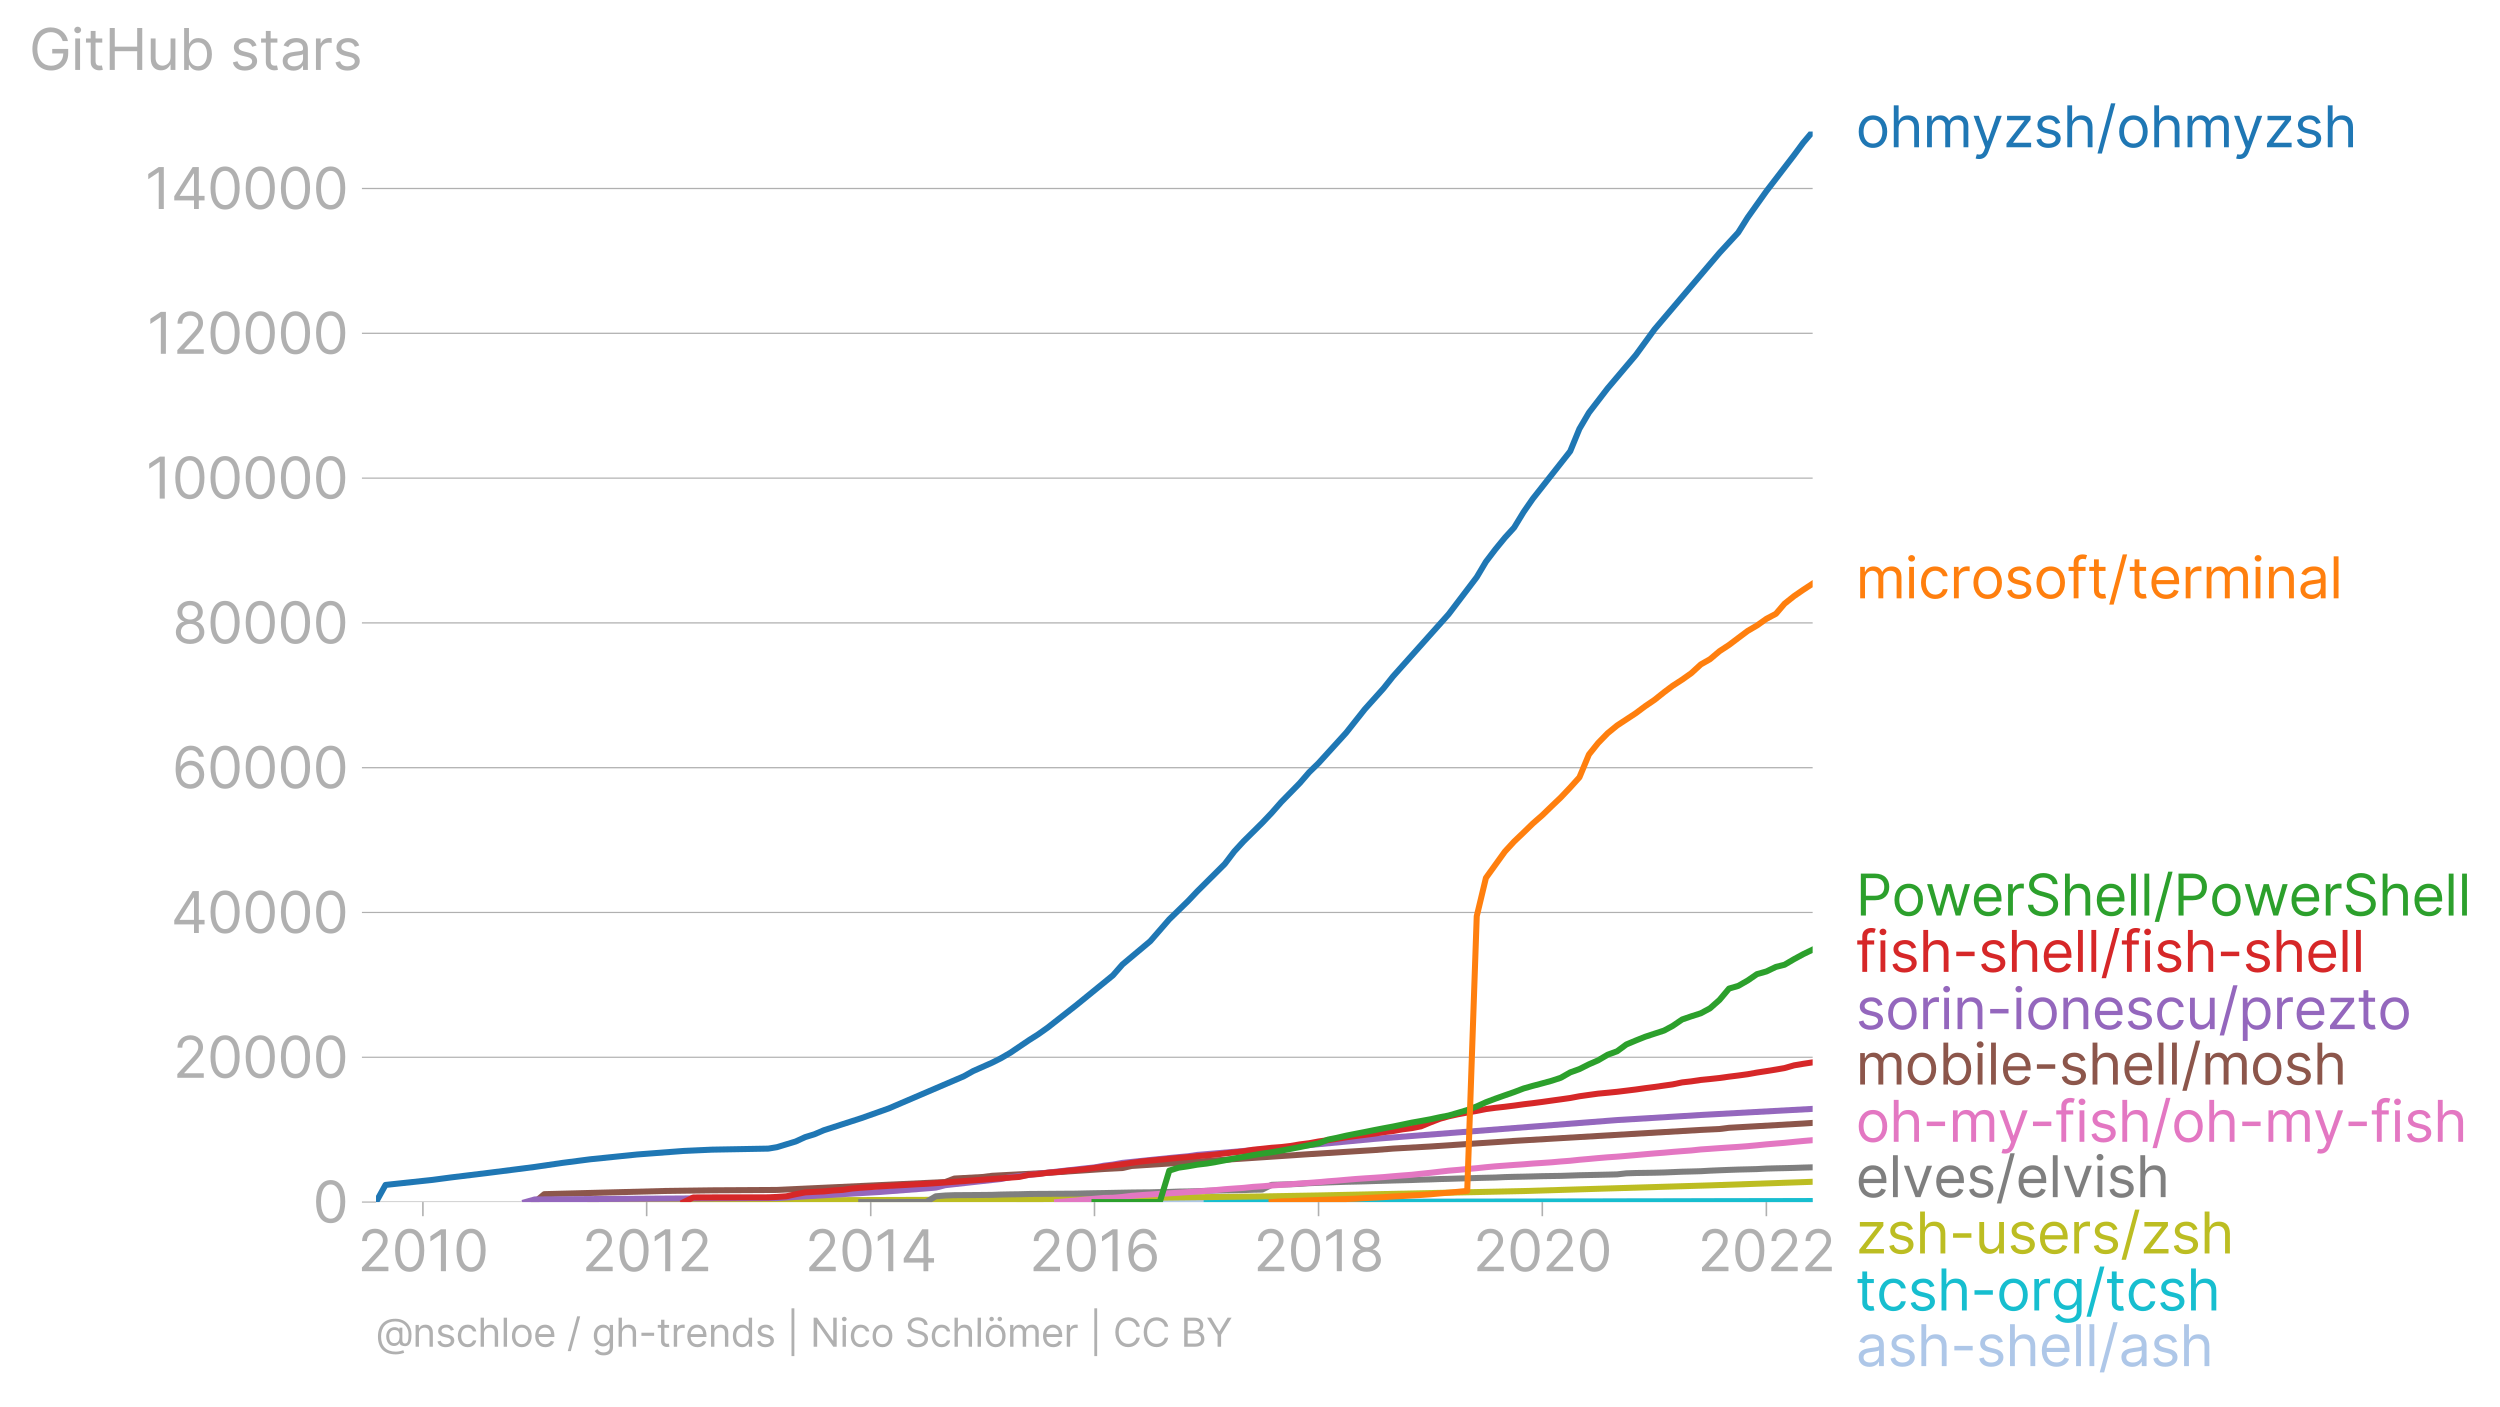 <svg xmlns:xlink="http://www.w3.org/1999/xlink" width="828.597" height="466.205" viewBox="0 0 621.448 349.654" xmlns="http://www.w3.org/2000/svg"><defs><style>*{stroke-linejoin:round;stroke-linecap:butt}</style></defs><g id="figure_1"><path d="M0 349.654h621.448V0H0v349.654z" style="fill:none" id="patch_1"/><g id="axes_1"><path d="M93.468 298.817h357.12V32.705H93.468v266.112z" style="fill:none" id="patch_2"/><g id="matplotlib.axis_1"><g id="xtick_1"><g id="line2d_1"><defs><path id="mc64d338d65" d="M0 0v3.5" style="stroke:#b0b0b0;stroke-width:.4"/></defs><use xlink:href="#mc64d338d65" x="105.126" y="298.817" style="fill:#b0b0b0;stroke:#b0b0b0;stroke-width:.4"/></g><g style="fill:#b0b0b0" transform="matrix(.14 0 0 -.14 88.888 316)" id="text_1"><defs><path id="Inter-Regular-32" d="M482 0h2936v500H1255v36l1045 1119c800 856 1036 1256 1036 1772 0 718-581 1291-1400 1291-815 0-1436-554-1436-1373h536c0 530 344 882 882 882 505 0 891-309 891-800 0-429-252-747-791-1336L482 409V0z" transform="scale(.016)"/><path id="Inter-Regular-30" d="M2000-64c1027 0 1618 871 1618 2391 0 1509-600 2391-1618 2391S382 3836 382 2327C382 807 973-64 2000-64zm0 500c-677 0-1073 680-1073 1891 0 1209 400 1900 1073 1900s1073-691 1073-1900c0-1211-396-1891-1073-1891z" transform="scale(.016)"/><path id="Inter-Regular-31" d="M2118 4655h-563L391 3882v-573l1136 755h28V0h563v4655z" transform="scale(.016)"/></defs><use xlink:href="#Inter-Regular-32"/><use xlink:href="#Inter-Regular-30" x="60.511"/><use xlink:href="#Inter-Regular-31" x="123.011"/><use xlink:href="#Inter-Regular-30" x="169.46"/></g></g><g id="xtick_2"><use xlink:href="#mc64d338d65" x="160.747" y="298.817" style="fill:#b0b0b0;stroke:#b0b0b0;stroke-width:.4" id="line2d_2"/><g style="fill:#b0b0b0" transform="matrix(.14 0 0 -.14 144.649 316)" id="text_2"><use xlink:href="#Inter-Regular-32"/><use xlink:href="#Inter-Regular-30" x="60.511"/><use xlink:href="#Inter-Regular-31" x="123.011"/><use xlink:href="#Inter-Regular-32" x="169.46"/></g></g><g id="xtick_3"><use xlink:href="#mc64d338d65" x="216.445" y="298.817" style="fill:#b0b0b0;stroke:#b0b0b0;stroke-width:.4" id="line2d_3"/><g style="fill:#b0b0b0" transform="matrix(.14 0 0 -.14 200.088 316)" id="text_3"><defs><path id="Inter-Regular-34" d="M373 955h2191V0h536v955h636v500h-636v3200h-682L373 1418V955zm2191 500H982v36l1545 2445h37V1455z" transform="scale(.016)"/></defs><use xlink:href="#Inter-Regular-32"/><use xlink:href="#Inter-Regular-30" x="60.511"/><use xlink:href="#Inter-Regular-31" x="123.011"/><use xlink:href="#Inter-Regular-34" x="169.46"/></g></g><g id="xtick_4"><use xlink:href="#mc64d338d65" x="272.067" y="298.817" style="fill:#b0b0b0;stroke:#b0b0b0;stroke-width:.4" id="line2d_4"/><g style="fill:#b0b0b0" transform="matrix(.14 0 0 -.14 255.839 316)" id="text_4"><defs><path id="Inter-Regular-36" d="M2027-64c941-11 1555 698 1555 1564 0 900-666 1545-1464 1545-479 0-891-234-1145-618h-37c3 1134 444 1791 1164 1791 491 0 786-309 891-727h555c-114 723-664 1227-1446 1227-1048 0-1691-927-1691-2573C409 425 1264-55 2027-64zm0 500c-584 0-1011 498-1009 1055 3 557 450 1054 1028 1054 570 0 990-468 990-1045 0-591-438-1064-1009-1064z" transform="scale(.016)"/></defs><use xlink:href="#Inter-Regular-32"/><use xlink:href="#Inter-Regular-30" x="60.511"/><use xlink:href="#Inter-Regular-31" x="123.011"/><use xlink:href="#Inter-Regular-36" x="169.46"/></g></g><g id="xtick_5"><use xlink:href="#mc64d338d65" x="327.764" y="298.817" style="fill:#b0b0b0;stroke:#b0b0b0;stroke-width:.4" id="line2d_5"/><g style="fill:#b0b0b0" transform="matrix(.14 0 0 -.14 311.585 316)" id="text_5"><defs><path id="Inter-Regular-38" d="M1973-64c929 0 1577 544 1582 1300-5 589-398 1089-900 1182v27c436 114 722 541 727 1037-5 709-600 1236-1409 1236-818 0-1414-527-1409-1236-5-496 282-923 727-1037v-27c-511-93-905-593-900-1182C386 480 1034-64 1973-64zm0 500c-639 0-1032 328-1027 828-5 525 429 900 1027 900 588 0 1023-375 1027-900-4-500-398-828-1027-828zm0 2209c-509 0-868 319-864 800-4 473 341 782 864 782 513 0 859-309 863-782-4-481-363-800-863-800z" transform="scale(.016)"/></defs><use xlink:href="#Inter-Regular-32"/><use xlink:href="#Inter-Regular-30" x="60.511"/><use xlink:href="#Inter-Regular-31" x="123.011"/><use xlink:href="#Inter-Regular-38" x="169.46"/></g></g><g id="xtick_6"><use xlink:href="#mc64d338d65" x="383.386" y="298.817" style="fill:#b0b0b0;stroke:#b0b0b0;stroke-width:.4" id="line2d_6"/><g style="fill:#b0b0b0" transform="matrix(.14 0 0 -.14 366.163 316)" id="text_6"><use xlink:href="#Inter-Regular-32"/><use xlink:href="#Inter-Regular-30" x="60.511"/><use xlink:href="#Inter-Regular-32" x="123.011"/><use xlink:href="#Inter-Regular-30" x="183.523"/></g></g><g id="xtick_7"><use xlink:href="#mc64d338d65" x="439.083" y="298.817" style="fill:#b0b0b0;stroke:#b0b0b0;stroke-width:.4" id="line2d_7"/><g style="fill:#b0b0b0" transform="matrix(.14 0 0 -.14 422 316)" id="text_7"><use xlink:href="#Inter-Regular-32"/><use xlink:href="#Inter-Regular-30" x="60.511"/><use xlink:href="#Inter-Regular-32" x="123.011"/><use xlink:href="#Inter-Regular-32" x="183.523"/></g></g></g><g id="matplotlib.axis_2"><g id="ytick_1"><path d="M93.468 298.817h357.12" clip-path="url(#p8cb42c34cc)" style="fill:none;stroke:#b0b0b0;stroke-width:.3;stroke-linecap:square" id="line2d_8"/><g id="line2d_9"><defs><path id="md9316c9ae5" d="M0 0h-3.5" style="stroke:#b0b0b0;stroke-width:.3"/></defs><use xlink:href="#md9316c9ae5" x="93.468" y="298.817" style="fill:#b0b0b0;stroke:#b0b0b0;stroke-width:.3"/></g><use xlink:href="#Inter-Regular-30" style="fill:#b0b0b0" transform="matrix(.14 0 0 -.14 77.718 303.908)" id="text_8"/></g><g id="ytick_2"><path d="M93.468 262.822h357.12" clip-path="url(#p8cb42c34cc)" style="fill:none;stroke:#b0b0b0;stroke-width:.3;stroke-linecap:square" id="line2d_10"/><use xlink:href="#md9316c9ae5" x="93.468" y="262.822" style="fill:#b0b0b0;stroke:#b0b0b0;stroke-width:.3" id="line2d_11"/><g style="fill:#b0b0b0" transform="matrix(.14 0 0 -.14 42.996 267.914)" id="text_9"><use xlink:href="#Inter-Regular-32"/><use xlink:href="#Inter-Regular-30" x="60.511"/><use xlink:href="#Inter-Regular-30" x="123.011"/><use xlink:href="#Inter-Regular-30" x="185.511"/><use xlink:href="#Inter-Regular-30" x="248.011"/></g></g><g id="ytick_3"><path d="M93.468 226.828h357.12" clip-path="url(#p8cb42c34cc)" style="fill:none;stroke:#b0b0b0;stroke-width:.3;stroke-linecap:square" id="line2d_12"/><use xlink:href="#md9316c9ae5" x="93.468" y="226.828" style="fill:#b0b0b0;stroke:#b0b0b0;stroke-width:.3" id="line2d_13"/><g style="fill:#b0b0b0" transform="matrix(.14 0 0 -.14 42.48 231.92)" id="text_10"><use xlink:href="#Inter-Regular-34"/><use xlink:href="#Inter-Regular-30" x="64.205"/><use xlink:href="#Inter-Regular-30" x="126.705"/><use xlink:href="#Inter-Regular-30" x="189.205"/><use xlink:href="#Inter-Regular-30" x="251.705"/></g></g><g id="ytick_4"><path d="M93.468 190.834h357.12" clip-path="url(#p8cb42c34cc)" style="fill:none;stroke:#b0b0b0;stroke-width:.3;stroke-linecap:square" id="line2d_14"/><use xlink:href="#md9316c9ae5" x="93.468" y="190.834" style="fill:#b0b0b0;stroke:#b0b0b0;stroke-width:.3" id="line2d_15"/><g style="fill:#b0b0b0" transform="matrix(.14 0 0 -.14 42.738 195.925)" id="text_11"><use xlink:href="#Inter-Regular-36"/><use xlink:href="#Inter-Regular-30" x="62.358"/><use xlink:href="#Inter-Regular-30" x="124.858"/><use xlink:href="#Inter-Regular-30" x="187.358"/><use xlink:href="#Inter-Regular-30" x="249.858"/></g></g><g id="ytick_5"><path d="M93.468 154.84h357.12" clip-path="url(#p8cb42c34cc)" style="fill:none;stroke:#b0b0b0;stroke-width:.3;stroke-linecap:square" id="line2d_16"/><use xlink:href="#md9316c9ae5" x="93.468" y="154.84" style="fill:#b0b0b0;stroke:#b0b0b0;stroke-width:.3" id="line2d_17"/><g style="fill:#b0b0b0" transform="matrix(.14 0 0 -.14 42.837 159.931)" id="text_12"><use xlink:href="#Inter-Regular-38"/><use xlink:href="#Inter-Regular-30" x="61.648"/><use xlink:href="#Inter-Regular-30" x="124.148"/><use xlink:href="#Inter-Regular-30" x="186.648"/><use xlink:href="#Inter-Regular-30" x="249.148"/></g></g><g id="ytick_6"><path d="M93.468 118.846h357.12" clip-path="url(#p8cb42c34cc)" style="fill:none;stroke:#b0b0b0;stroke-width:.3;stroke-linecap:square" id="line2d_18"/><use xlink:href="#md9316c9ae5" x="93.468" y="118.846" style="fill:#b0b0b0;stroke:#b0b0b0;stroke-width:.3" id="line2d_19"/><g style="fill:#b0b0b0" transform="matrix(.14 0 0 -.14 36.215 123.937)" id="text_13"><use xlink:href="#Inter-Regular-31"/><use xlink:href="#Inter-Regular-30" x="46.449"/><use xlink:href="#Inter-Regular-30" x="108.949"/><use xlink:href="#Inter-Regular-30" x="171.449"/><use xlink:href="#Inter-Regular-30" x="233.949"/><use xlink:href="#Inter-Regular-30" x="296.449"/></g></g><g id="ytick_7"><path d="M93.468 82.852h357.12" clip-path="url(#p8cb42c34cc)" style="fill:none;stroke:#b0b0b0;stroke-width:.3;stroke-linecap:square" id="line2d_20"/><use xlink:href="#md9316c9ae5" x="93.468" y="82.852" style="fill:#b0b0b0;stroke:#b0b0b0;stroke-width:.3" id="line2d_21"/><g style="fill:#b0b0b0" transform="matrix(.14 0 0 -.14 36.493 87.943)" id="text_14"><use xlink:href="#Inter-Regular-31"/><use xlink:href="#Inter-Regular-32" x="46.449"/><use xlink:href="#Inter-Regular-30" x="106.96"/><use xlink:href="#Inter-Regular-30" x="169.46"/><use xlink:href="#Inter-Regular-30" x="231.96"/><use xlink:href="#Inter-Regular-30" x="294.46"/></g></g><g id="ytick_8"><path d="M93.468 46.857h357.12" clip-path="url(#p8cb42c34cc)" style="fill:none;stroke:#b0b0b0;stroke-width:.3;stroke-linecap:square" id="line2d_22"/><use xlink:href="#md9316c9ae5" x="93.468" y="46.857" style="fill:#b0b0b0;stroke:#b0b0b0;stroke-width:.3" id="line2d_23"/><g style="fill:#b0b0b0" transform="matrix(.14 0 0 -.14 35.977 51.949)" id="text_15"><use xlink:href="#Inter-Regular-31"/><use xlink:href="#Inter-Regular-34" x="46.449"/><use xlink:href="#Inter-Regular-30" x="110.653"/><use xlink:href="#Inter-Regular-30" x="173.153"/><use xlink:href="#Inter-Regular-30" x="235.653"/><use xlink:href="#Inter-Regular-30" x="298.153"/></g></g><g style="fill:#b0b0b0" transform="matrix(.14 0 0 -.14 7.2 17.383)" id="text_16"><defs><path id="Inter-Regular-47" d="M3746 3200h581c-172 900-927 1518-1909 1518-1193 0-2036-918-2036-2391C382 855 1218-64 2455-64c1109 0 1900 739 1900 1891v500H2582v-500h1227c-16-836-566-1363-1354-1363-864 0-1528 654-1528 1863s664 1864 1491 1864c673 0 1130-380 1328-991z" transform="scale(.016)"/><path id="Inter-Regular-69" d="M491 0h536v3491H491V0zm273 4073c209 0 382 163 382 363s-173 364-382 364-382-164-382-364 173-363 382-363z" transform="scale(.016)"/><path id="Inter-Regular-74" d="M2009 3491h-745v836H727v-836H200v-455h527V855c0-610 491-900 946-900 200 0 327 36 400 63l-109 482c-46-9-118-27-237-27-236 0-463 72-463 527v2036h745v455z" transform="scale(.016)"/><path id="Inter-Regular-48" d="M564 0h563v2082h2482V0h564v4655h-564V2582H1127v2073H564V0z" transform="scale(.016)"/><path id="Inter-Regular-75" d="M2691 1427c0-654-500-954-900-954-445 0-764 327-764 836v2182H491V1273C491 382 964-45 1618-45c528 0 873 281 1037 636h36V0h536v3491h-536V1427z" transform="scale(.016)"/><path id="Inter-Regular-62" d="M564 0h518v536h64c118-191 345-609 1018-609 872 0 1482 700 1482 1809 0 1100-610 1800-1491 1800-682 0-891-418-1009-600h-46v1719H564V0zm527 1745c0 782 345 1310 1000 1310 682 0 1018-573 1018-1310 0-745-345-1336-1018-1336-645 0-1000 546-1000 1336z" transform="scale(.016)"/><path id="Inter-Regular-73" d="M2964 2709c-168 496-546 827-1237 827-736 0-1281-418-1281-1009 0-482 286-804 927-954l582-137c352-81 518-250 518-491 0-300-318-545-818-545-439 0-714 189-809 564L336 836C461 243 950-73 1664-73c811 0 1363 443 1363 1046 0 486-304 793-927 945l-518 127c-414 103-600 241-600 510 0 300 318 518 745 518 469 0 662-259 755-500l482 136z" transform="scale(.016)"/><path id="Inter-Regular-61" d="M1518-82c609 0 928 327 1037 555h27V0h536v2300c0 1109-845 1236-1291 1236-527 0-1127-181-1400-818l509-182c119 255 398 528 910 528 493 0 736-262 736-709v-19c0-259-264-236-900-318-648-84-1355-227-1355-1027C327 309 855-82 1518-82zm82 482c-427 0-736 191-736 564 0 409 372 536 791 591 227 27 836 90 927 200v-491c0-437-346-864-982-864z" transform="scale(.016)"/><path id="Inter-Regular-72" d="M491 0h536v2209c0 473 373 818 882 818 143 0 291-27 327-36v545c-61 5-202 9-281 9-419 0-782-236-909-581h-37v527H491V0z" transform="scale(.016)"/></defs><use xlink:href="#Inter-Regular-47"/><use xlink:href="#Inter-Regular-69" x="74.29"/><use xlink:href="#Inter-Regular-74" x="98.011"/><use xlink:href="#Inter-Regular-48" x="134.375"/><use xlink:href="#Inter-Regular-75" x="208.381"/><use xlink:href="#Inter-Regular-62" x="266.477"/><use xlink:href="#Inter-Regular-20" x="328.551"/><use xlink:href="#Inter-Regular-73" x="356.676"/><use xlink:href="#Inter-Regular-74" x="408.949"/><use xlink:href="#Inter-Regular-61" x="445.313"/><use xlink:href="#Inter-Regular-72" x="501.705"/><use xlink:href="#Inter-Regular-73" x="538.921"/></g></g><path d="m253.4 298.817 2.361-.002h11.658l2.286-.002h4.724l2.21-.004 2.361-.077h4.648l2.286-.002 2.362-.002h4.648l2.362-.005 2.285-.002 2.362-.002 2.362-.001 2.134-.002 2.362-.002 2.286-.002 2.362-.002 2.286-.003 2.362-.004h2.362l2.285-.002 2.362-.001 2.286-.002 2.362-.002 2.362-.002 2.134-.005 2.362-.006 2.285-.003h9.372l2.286-.002 2.362-.004h2.286l2.362-.001 2.362-.002h4.495l2.286-.002 2.362-.004h2.286l2.362-.001 2.362-.002 2.286-.002h2.362l2.286-.002 2.362-.002h2.362l2.21-.003 2.361-.004h2.286l2.362-.005 2.286-.002 2.362-.002 2.362-.005 2.286-.004h2.362l2.285-.002 2.362-.001 2.362-.004 2.134-.005 2.362-.006 2.286-.002 2.362-.003 2.286-.002h2.362l2.362-.004 2.285-.001 2.362-.002 2.286-.002 2.362-.002 2.362-.007h2.134l2.362-.002 2.285-.003 2.362-.006" clip-path="url(#p8cb42c34cc)" style="fill:none;stroke:#aec7e8;stroke-width:1.5;stroke-linecap:square" id="line2d_24"/><path d="m299.953 298.817 2.362-.002 2.134-.002h2.362l2.286-.002 2.362-.003h2.286l2.362-.006h2.362l2.285-.002 2.362-.005 2.286-.009 2.362-.002 2.362-.003 2.134-.002 2.362-.002 2.285-.002 2.362-.005h7.01l2.286-.004 2.362-.005 2.286-.006 2.362-.009 2.362-.003 2.133-.006 2.362-.001 2.286-.004 2.362-.007 2.286-.004 2.362-.002 2.362-.001 2.286-.004 2.362-.007 2.286-.004 2.362-.003 2.362-.006 2.21-.003 2.361-.008 2.286-.001 2.362-.008 2.286-.001 2.362-.01 2.362-.01 2.286-.002 2.362-.002 2.285-.002 2.362-.001 2.362-.013 2.134-.007 2.362-.006 2.286-.003 2.362-.01 2.286-.005 2.362-.005 2.362-.004 2.285-.005 2.362-.004 2.286-.01 2.362-.002 2.362-.004 2.134-.003 2.362-.004 2.285-.009 2.362-.01" clip-path="url(#p8cb42c34cc)" style="fill:none;stroke:#17becf;stroke-width:1.5;stroke-linecap:square" id="line2d_25"/><path d="m146.728 298.817 2.362-.283 97.528-.333 67.127-.79 14.02-.247 34.667-.743 16.306-.35 34.896-1.066 11.43-.346 25.524-.894h0" clip-path="url(#p8cb42c34cc)" style="fill:none;stroke:#bcbd22;stroke-width:1.5;stroke-linecap:square" id="line2d_26"/><g style="fill:#1f77b4" transform="matrix(.14 0 0 -.14 461.302 36.603)" id="text_17"><defs><path id="Inter-Regular-6f" d="M1909-73c946 0 1582 718 1582 1800 0 1091-636 1809-1582 1809-945 0-1582-718-1582-1809C327 645 964-73 1909-73zm0 482c-718 0-1045 618-1045 1318s327 1328 1045 1328 1046-628 1046-1328S2627 409 1909 409z" transform="scale(.016)"/><path id="Inter-Regular-68" d="M1027 2100c0 609 389 955 919 955 504 0 809-319 809-873V0h536v2218c0 898-477 1318-1191 1318-550 0-864-229-1027-591h-46v1710H491V0h536v2100z" transform="scale(.016)"/><path id="Inter-Regular-6d" d="M491 0h536v2182c0 511 373 873 791 873 407 0 691-266 691-664V0h546v2273c0 450 281 782 772 782 382 0 709-203 709-719V0h537v2336c0 821-441 1200-1064 1200-500 0-866-229-1045-591h-37c-172 373-477 591-936 591-455 0-791-218-936-591h-46v546H491V0z" transform="scale(.016)"/><path id="Inter-Regular-79" d="M836-1309c485 0 825 257 1028 800l1482 4000h-582L1800 709h-36L800 3491H218L1509-18l-100-273c-195-532-436-582-827-482l-136-472c54-28 209-64 390-64z" transform="scale(.016)"/><path id="Inter-Regular-7a" d="M391 0h2736v500H1136v36l1928 2528v427H455v-500h1918v-36L391 409V0z" transform="scale(.016)"/><path id="Inter-Regular-2f" d="M2136 4873h-490L146-700h490l1500 5573z" transform="scale(.016)"/></defs><use xlink:href="#Inter-Regular-6f"/><use xlink:href="#Inter-Regular-68" x="59.659"/><use xlink:href="#Inter-Regular-6d" x="118.75"/><use xlink:href="#Inter-Regular-79" x="205.682"/><use xlink:href="#Inter-Regular-7a" x="261.364"/><use xlink:href="#Inter-Regular-73" x="315.483"/><use xlink:href="#Inter-Regular-68" x="367.756"/><use xlink:href="#Inter-Regular-2f" x="426.847"/><use xlink:href="#Inter-Regular-6f" x="462.5"/><use xlink:href="#Inter-Regular-68" x="522.159"/><use xlink:href="#Inter-Regular-6d" x="581.25"/><use xlink:href="#Inter-Regular-79" x="668.182"/><use xlink:href="#Inter-Regular-7a" x="723.864"/><use xlink:href="#Inter-Regular-73" x="777.983"/><use xlink:href="#Inter-Regular-68" x="830.256"/></g><g style="fill:#ff7f0e" transform="matrix(.14 0 0 -.14 461.302 148.725)" id="text_18"><defs><path id="Inter-Regular-63" d="M1909-73c773 0 1282 473 1373 1091h-536c-100-382-419-609-837-609-636 0-1045 527-1045 1336 0 791 418 1310 1045 1310 473 0 755-291 837-610h536c-91 655-646 1091-1382 1091-945 0-1573-745-1573-1809C327 682 927-73 1909-73z" transform="scale(.016)"/><path id="Inter-Regular-66" d="M2046 3491h-782v354c0 346 145 528 500 528 154 0 245-37 300-55l154 464c-82 36-245 91-509 91-500 0-982-300-982-900v-482H164v-455h563V0h537v3036h782v455z" transform="scale(.016)"/><path id="Inter-Regular-65" d="M1955-73c709 0 1227 355 1391 882l-519 146c-136-364-452-546-872-546-630 0-1064 407-1089 1155h2534v227c0 1300-773 1745-1500 1745-945 0-1573-745-1573-1818S946-73 1955-73zM866 2027c36 543 420 1028 1034 1028 582 0 955-437 955-1028H866z" transform="scale(.016)"/><path id="Inter-Regular-6e" d="M1027 2100c0 609 378 955 891 955 498 0 800-325 800-873V0h537v2218c0 891-475 1318-1182 1318-527 0-855-236-1018-591h-46v546H491V0h536v2100z" transform="scale(.016)"/><path id="Inter-Regular-6c" d="M1027 4655H491V0h536v4655z" transform="scale(.016)"/></defs><use xlink:href="#Inter-Regular-6d"/><use xlink:href="#Inter-Regular-69" x="86.932"/><use xlink:href="#Inter-Regular-63" x="110.653"/><use xlink:href="#Inter-Regular-72" x="166.477"/><use xlink:href="#Inter-Regular-6f" x="203.693"/><use xlink:href="#Inter-Regular-73" x="263.352"/><use xlink:href="#Inter-Regular-6f" x="315.625"/><use xlink:href="#Inter-Regular-66" x="375.284"/><use xlink:href="#Inter-Regular-74" x="411.364"/><use xlink:href="#Inter-Regular-2f" x="447.727"/><use xlink:href="#Inter-Regular-74" x="483.381"/><use xlink:href="#Inter-Regular-65" x="519.744"/><use xlink:href="#Inter-Regular-72" x="577.983"/><use xlink:href="#Inter-Regular-6d" x="615.199"/><use xlink:href="#Inter-Regular-69" x="702.131"/><use xlink:href="#Inter-Regular-6e" x="725.852"/><use xlink:href="#Inter-Regular-61" x="784.375"/><use xlink:href="#Inter-Regular-6c" x="840.767"/></g><g style="fill:#2ca02c" transform="matrix(.14 0 0 -.14 461.302 227.59)" id="text_19"><defs><path id="Inter-Regular-50" d="M564 0h563v1700h1019c1084 0 1572 659 1572 1482s-488 1473-1582 1473H564V0zm563 2200v1955h991c757 0 1046-414 1046-973s-289-982-1037-982H1127z" transform="scale(.016)"/><path id="Inter-Regular-77" d="M1282 0h527l764 2682h54L3391 0h527l1064 3491h-564L3664 827h-37l-736 2664h-573L1573 818h-37L782 3491H218L1282 0z" transform="scale(.016)"/><path id="Inter-Regular-53" d="M3109 3491h546c-25 702-673 1227-1573 1227-891 0-1591-518-1591-1300 0-627 455-1000 1182-1209l573-164c490-136 927-309 927-772 0-509-491-846-1137-846-554 0-1045 246-1090 773H364C418 436 1036-82 2036-82c1073 0 1682 591 1682 1346 0 872-827 1154-1309 1281l-473 128c-345 91-900 272-900 772 0 446 410 773 1028 773 563 0 991-268 1045-727z" transform="scale(.016)"/></defs><use xlink:href="#Inter-Regular-50"/><use xlink:href="#Inter-Regular-6f" x="63.494"/><use xlink:href="#Inter-Regular-77" x="123.153"/><use xlink:href="#Inter-Regular-65" x="204.403"/><use xlink:href="#Inter-Regular-72" x="262.642"/><use xlink:href="#Inter-Regular-53" x="299.858"/><use xlink:href="#Inter-Regular-68" x="363.636"/><use xlink:href="#Inter-Regular-65" x="422.727"/><use xlink:href="#Inter-Regular-6c" x="480.966"/><use xlink:href="#Inter-Regular-6c" x="504.688"/><use xlink:href="#Inter-Regular-2f" x="528.409"/><use xlink:href="#Inter-Regular-50" x="564.063"/><use xlink:href="#Inter-Regular-6f" x="627.557"/><use xlink:href="#Inter-Regular-77" x="687.216"/><use xlink:href="#Inter-Regular-65" x="768.466"/><use xlink:href="#Inter-Regular-72" x="826.705"/><use xlink:href="#Inter-Regular-53" x="863.921"/><use xlink:href="#Inter-Regular-68" x="927.699"/><use xlink:href="#Inter-Regular-65" x="986.79"/><use xlink:href="#Inter-Regular-6c" x="1045.029"/><use xlink:href="#Inter-Regular-6c" x="1068.75"/></g><g style="fill:#d62728" transform="matrix(.14 0 0 -.14 461.302 241.59)" id="text_20"><defs><path id="Inter-Regular-2d" d="M2491 2245H455v-500h2036v500z" transform="scale(.016)"/></defs><use xlink:href="#Inter-Regular-66"/><use xlink:href="#Inter-Regular-69" x="36.08"/><use xlink:href="#Inter-Regular-73" x="59.801"/><use xlink:href="#Inter-Regular-68" x="112.074"/><use xlink:href="#Inter-Regular-2d" x="171.165"/><use xlink:href="#Inter-Regular-73" x="217.188"/><use xlink:href="#Inter-Regular-68" x="269.46"/><use xlink:href="#Inter-Regular-65" x="328.551"/><use xlink:href="#Inter-Regular-6c" x="386.79"/><use xlink:href="#Inter-Regular-6c" x="410.511"/><use xlink:href="#Inter-Regular-2f" x="434.233"/><use xlink:href="#Inter-Regular-66" x="469.886"/><use xlink:href="#Inter-Regular-69" x="505.966"/><use xlink:href="#Inter-Regular-73" x="529.688"/><use xlink:href="#Inter-Regular-68" x="581.96"/><use xlink:href="#Inter-Regular-2d" x="641.051"/><use xlink:href="#Inter-Regular-73" x="687.074"/><use xlink:href="#Inter-Regular-68" x="739.347"/><use xlink:href="#Inter-Regular-65" x="798.438"/><use xlink:href="#Inter-Regular-6c" x="856.676"/><use xlink:href="#Inter-Regular-6c" x="880.398"/></g><g style="fill:#9467bd" transform="matrix(.14 0 0 -.14 461.302 255.829)" id="text_21"><defs><path id="Inter-Regular-70" d="M491-1309h536V536h46c118-191 345-609 1018-609 873 0 1482 700 1482 1809 0 1100-609 1800-1491 1800-682 0-891-418-1009-600h-64v555H491v-4800zm527 3054c0 782 346 1310 1000 1310 682 0 1018-573 1018-1310 0-745-345-1336-1018-1336-645 0-1000 546-1000 1336z" transform="scale(.016)"/></defs><use xlink:href="#Inter-Regular-73"/><use xlink:href="#Inter-Regular-6f" x="52.273"/><use xlink:href="#Inter-Regular-72" x="111.932"/><use xlink:href="#Inter-Regular-69" x="149.148"/><use xlink:href="#Inter-Regular-6e" x="172.869"/><use xlink:href="#Inter-Regular-2d" x="231.392"/><use xlink:href="#Inter-Regular-69" x="277.415"/><use xlink:href="#Inter-Regular-6f" x="301.136"/><use xlink:href="#Inter-Regular-6e" x="360.796"/><use xlink:href="#Inter-Regular-65" x="419.318"/><use xlink:href="#Inter-Regular-73" x="477.557"/><use xlink:href="#Inter-Regular-63" x="529.83"/><use xlink:href="#Inter-Regular-75" x="585.653"/><use xlink:href="#Inter-Regular-2f" x="643.75"/><use xlink:href="#Inter-Regular-70" x="679.404"/><use xlink:href="#Inter-Regular-72" x="740.341"/><use xlink:href="#Inter-Regular-65" x="777.557"/><use xlink:href="#Inter-Regular-7a" x="835.796"/><use xlink:href="#Inter-Regular-74" x="889.915"/><use xlink:href="#Inter-Regular-6f" x="926.279"/></g><g style="fill:#8c564b" transform="matrix(.14 0 0 -.14 461.302 269.59)" id="text_22"><use xlink:href="#Inter-Regular-6d"/><use xlink:href="#Inter-Regular-6f" x="86.932"/><use xlink:href="#Inter-Regular-62" x="146.591"/><use xlink:href="#Inter-Regular-69" x="208.665"/><use xlink:href="#Inter-Regular-6c" x="232.386"/><use xlink:href="#Inter-Regular-65" x="256.108"/><use xlink:href="#Inter-Regular-2d" x="314.347"/><use xlink:href="#Inter-Regular-73" x="360.369"/><use xlink:href="#Inter-Regular-68" x="412.642"/><use xlink:href="#Inter-Regular-65" x="471.733"/><use xlink:href="#Inter-Regular-6c" x="529.972"/><use xlink:href="#Inter-Regular-6c" x="553.693"/><use xlink:href="#Inter-Regular-2f" x="577.415"/><use xlink:href="#Inter-Regular-6d" x="613.068"/><use xlink:href="#Inter-Regular-6f" x="700"/><use xlink:href="#Inter-Regular-73" x="759.659"/><use xlink:href="#Inter-Regular-68" x="811.932"/></g><g style="fill:#e377c2" transform="matrix(.14 0 0 -.14 461.302 283.829)" id="text_23"><use xlink:href="#Inter-Regular-6f"/><use xlink:href="#Inter-Regular-68" x="59.659"/><use xlink:href="#Inter-Regular-2d" x="118.75"/><use xlink:href="#Inter-Regular-6d" x="164.773"/><use xlink:href="#Inter-Regular-79" x="251.705"/><use xlink:href="#Inter-Regular-2d" x="307.386"/><use xlink:href="#Inter-Regular-66" x="353.409"/><use xlink:href="#Inter-Regular-69" x="389.489"/><use xlink:href="#Inter-Regular-73" x="413.21"/><use xlink:href="#Inter-Regular-68" x="465.483"/><use xlink:href="#Inter-Regular-2f" x="524.574"/><use xlink:href="#Inter-Regular-6f" x="560.227"/><use xlink:href="#Inter-Regular-68" x="619.886"/><use xlink:href="#Inter-Regular-2d" x="678.977"/><use xlink:href="#Inter-Regular-6d" x="725"/><use xlink:href="#Inter-Regular-79" x="811.932"/><use xlink:href="#Inter-Regular-2d" x="867.614"/><use xlink:href="#Inter-Regular-66" x="913.637"/><use xlink:href="#Inter-Regular-69" x="949.716"/><use xlink:href="#Inter-Regular-73" x="973.438"/><use xlink:href="#Inter-Regular-68" x="1025.71"/></g><g style="fill:#7f7f7f" transform="matrix(.14 0 0 -.14 461.302 297.59)" id="text_24"><defs><path id="Inter-Regular-76" d="M3346 3491h-582L1800 709h-36L800 3491H218L1509 0h546l1291 3491z" transform="scale(.016)"/></defs><use xlink:href="#Inter-Regular-65"/><use xlink:href="#Inter-Regular-6c" x="58.239"/><use xlink:href="#Inter-Regular-76" x="81.96"/><use xlink:href="#Inter-Regular-65" x="137.642"/><use xlink:href="#Inter-Regular-73" x="195.881"/><use xlink:href="#Inter-Regular-2f" x="248.153"/><use xlink:href="#Inter-Regular-65" x="283.807"/><use xlink:href="#Inter-Regular-6c" x="342.046"/><use xlink:href="#Inter-Regular-76" x="365.767"/><use xlink:href="#Inter-Regular-69" x="421.449"/><use xlink:href="#Inter-Regular-73" x="445.171"/><use xlink:href="#Inter-Regular-68" x="497.443"/></g><g style="fill:#bcbd22" transform="matrix(.14 0 0 -.14 461.302 311.59)" id="text_25"><use xlink:href="#Inter-Regular-7a"/><use xlink:href="#Inter-Regular-73" x="54.119"/><use xlink:href="#Inter-Regular-68" x="106.392"/><use xlink:href="#Inter-Regular-2d" x="165.483"/><use xlink:href="#Inter-Regular-75" x="211.506"/><use xlink:href="#Inter-Regular-73" x="269.602"/><use xlink:href="#Inter-Regular-65" x="321.875"/><use xlink:href="#Inter-Regular-72" x="380.114"/><use xlink:href="#Inter-Regular-73" x="417.33"/><use xlink:href="#Inter-Regular-2f" x="469.602"/><use xlink:href="#Inter-Regular-7a" x="505.256"/><use xlink:href="#Inter-Regular-73" x="559.375"/><use xlink:href="#Inter-Regular-68" x="611.648"/></g><g style="fill:#17becf" transform="matrix(.14 0 0 -.14 461.302 325.75)" id="text_26"><defs><path id="Inter-Regular-67" d="M1900-1382c836 0 1509 382 1509 1282v3591h-518v-555h-55c-118 182-336 600-1018 600-882 0-1491-700-1491-1772C327 673 964 55 1809 55c682 0 900 400 1018 590h46V-64c0-581-409-845-973-845-634 0-857 334-1000 527L473-682c218-366 648-700 1427-700zm-18 1918c-673 0-1018 509-1018 1237 0 709 336 1282 1018 1282 654 0 1000-528 1000-1282 0-773-355-1237-1000-1237z" transform="scale(.016)"/></defs><use xlink:href="#Inter-Regular-74"/><use xlink:href="#Inter-Regular-63" x="36.364"/><use xlink:href="#Inter-Regular-73" x="92.188"/><use xlink:href="#Inter-Regular-68" x="144.46"/><use xlink:href="#Inter-Regular-2d" x="203.551"/><use xlink:href="#Inter-Regular-6f" x="249.574"/><use xlink:href="#Inter-Regular-72" x="309.233"/><use xlink:href="#Inter-Regular-67" x="346.449"/><use xlink:href="#Inter-Regular-2f" x="407.386"/><use xlink:href="#Inter-Regular-74" x="443.04"/><use xlink:href="#Inter-Regular-63" x="479.404"/><use xlink:href="#Inter-Regular-73" x="535.227"/><use xlink:href="#Inter-Regular-68" x="587.5"/></g><g style="fill:#aec7e8" transform="matrix(.14 0 0 -.14 461.302 339.59)" id="text_27"><use xlink:href="#Inter-Regular-61"/><use xlink:href="#Inter-Regular-73" x="56.392"/><use xlink:href="#Inter-Regular-68" x="108.665"/><use xlink:href="#Inter-Regular-2d" x="167.756"/><use xlink:href="#Inter-Regular-73" x="213.778"/><use xlink:href="#Inter-Regular-68" x="266.051"/><use xlink:href="#Inter-Regular-65" x="325.142"/><use xlink:href="#Inter-Regular-6c" x="383.381"/><use xlink:href="#Inter-Regular-6c" x="407.102"/><use xlink:href="#Inter-Regular-2f" x="430.824"/><use xlink:href="#Inter-Regular-61" x="466.477"/><use xlink:href="#Inter-Regular-73" x="522.869"/><use xlink:href="#Inter-Regular-68" x="575.142"/></g><g style="fill:#b0b0b0" transform="matrix(.097 0 0 -.097 93.468 334.772)" id="text_28"><defs><path id="Inter-Regular-40" d="M3173-1227c463 0 1054 136 1336 254l-127 418c-164-54-691-236-1191-236C1636-791 809 82 809 1627c0 1518 846 2428 2273 2428 1445 0 2127-1019 2127-2037 0-1036-109-1500-573-1500-272 0-418 227-418 482v2055h-482v-255h-27c-63 200-418 373-873 327-681-72-1200-636-1200-1454 0-864 410-1528 1200-1555 519-18 791 237 900 500h28c54-391 545-527 863-527 964 0 1055 1036 1055 1918 0 1246-873 2473-2573 2473-1754 0-2800-1064-2800-2837 0-1836 1009-2872 2864-2872zM2909 582c-591 0-800 536-800 1118 0 527 300 982 818 982 546 0 837-218 837-982 0-755-246-1118-855-1118z" transform="scale(.016)"/><path id="Inter-Regular-64" d="M1809-73c673 0 900 418 1018 609h64V0h518v4655h-536V2936h-46c-118 182-327 600-1009 600-882 0-1491-700-1491-1800C327 627 936-73 1809-73zm73 482c-673 0-1018 591-1018 1336 0 737 336 1310 1018 1310 654 0 1000-528 1000-1310 0-790-355-1336-1000-1336z" transform="scale(.016)"/><path id="Inter-Regular-7c" d="M1273 6155H818v-7655h455v7655z" transform="scale(.016)"/><path id="Inter-Regular-4e" d="M4255 4655h-555V991h-45L1109 4655H564V0h563v3655h46L3709 0h546v4655z" transform="scale(.016)"/><path id="Inter-Regular-f6" d="M1909-73c946 0 1582 718 1582 1800 0 1091-636 1809-1582 1809-945 0-1582-718-1582-1809C327 645 964-73 1909-73zm0 482c-718 0-1045 618-1045 1318s327 1328 1045 1328 1046-628 1046-1328S2627 409 1909 409zm-654 3664c209 0 363 172 363 363 0 209-154 364-363 364-191 0-364-155-364-364 0-191 173-363 364-363zm1309 0c209 0 363 172 363 363 0 209-154 364-363 364-191 0-364-155-364-364 0-191 173-363 364-363z" transform="scale(.016)"/><path id="Inter-Regular-43" d="M4309 3200c-173 955-936 1518-1873 1518-1190 0-2054-918-2054-2391C382 855 1246-64 2436-64c937 0 1700 564 1873 1519h-563c-137-646-691-991-1310-991-845 0-1509 654-1509 1863s664 1864 1509 1864c619 0 1173-346 1310-991h563z" transform="scale(.016)"/><path id="Inter-Regular-42" d="M564 0h1682c1100 0 1554 536 1554 1236 0 737-509 1137-936 1164v45c400 110 754 373 754 973 0 682-454 1237-1427 1237H564V0zm563 500v1618h1146c609 0 991-409 991-882 0-409-282-736-1018-736H1127zm0 2109v1546h1064c618 0 891-328 891-737 0-491-400-809-909-809H1127z" transform="scale(.016)"/><path id="Inter-Regular-59" d="m164 4655 1682-2737V0h563v1918l1682 2737h-645L2155 2482h-55L809 4655H164z" transform="scale(.016)"/></defs><use xlink:href="#Inter-Regular-40"/><use xlink:href="#Inter-Regular-6e" x="93.608"/><use xlink:href="#Inter-Regular-73" x="152.131"/><use xlink:href="#Inter-Regular-63" x="204.403"/><use xlink:href="#Inter-Regular-68" x="260.227"/><use xlink:href="#Inter-Regular-6c" x="319.318"/><use xlink:href="#Inter-Regular-6f" x="343.04"/><use xlink:href="#Inter-Regular-65" x="402.699"/><use xlink:href="#Inter-Regular-20" x="460.938"/><use xlink:href="#Inter-Regular-2f" x="489.063"/><use xlink:href="#Inter-Regular-20" x="524.716"/><use xlink:href="#Inter-Regular-67" x="552.841"/><use xlink:href="#Inter-Regular-68" x="613.779"/><use xlink:href="#Inter-Regular-2d" x="672.869"/><use xlink:href="#Inter-Regular-74" x="718.892"/><use xlink:href="#Inter-Regular-72" x="755.256"/><use xlink:href="#Inter-Regular-65" x="792.472"/><use xlink:href="#Inter-Regular-6e" x="850.71"/><use xlink:href="#Inter-Regular-64" x="909.233"/><use xlink:href="#Inter-Regular-73" x="971.307"/><use xlink:href="#Inter-Regular-20" x="1023.58"/><use xlink:href="#Inter-Regular-7c" x="1051.705"/><use xlink:href="#Inter-Regular-20" x="1084.375"/><use xlink:href="#Inter-Regular-4e" x="1112.5"/><use xlink:href="#Inter-Regular-69" x="1187.784"/><use xlink:href="#Inter-Regular-63" x="1211.506"/><use xlink:href="#Inter-Regular-6f" x="1267.33"/><use xlink:href="#Inter-Regular-20" x="1326.989"/><use xlink:href="#Inter-Regular-53" x="1355.114"/><use xlink:href="#Inter-Regular-63" x="1418.892"/><use xlink:href="#Inter-Regular-68" x="1474.716"/><use xlink:href="#Inter-Regular-6c" x="1533.807"/><use xlink:href="#Inter-Regular-f6" x="1557.529"/><use xlink:href="#Inter-Regular-6d" x="1617.188"/><use xlink:href="#Inter-Regular-65" x="1704.12"/><use xlink:href="#Inter-Regular-72" x="1762.358"/><use xlink:href="#Inter-Regular-20" x="1799.574"/><use xlink:href="#Inter-Regular-7c" x="1827.699"/><use xlink:href="#Inter-Regular-20" x="1860.37"/><use xlink:href="#Inter-Regular-43" x="1888.495"/><use xlink:href="#Inter-Regular-43" x="1961.222"/><use xlink:href="#Inter-Regular-20" x="2033.949"/><use xlink:href="#Inter-Regular-42" x="2062.074"/><use xlink:href="#Inter-Regular-59" x="2127.131"/></g><path d="m214.083 298.817 2.362-.002 2.362-.004h2.134l2.362-.007h2.285l2.362-.005 2.286-.002 2.362-1.422 2.362-.196 2.286-.085 2.362-.016 2.286-.016 2.362-.018 2.362-.025 2.133-.076 2.362-.05 2.286-.03 2.362-.064 2.286-.018 2.362-.014 2.362-.02 2.286-.018 2.362-.015 2.286-.057 2.362-.049 2.362-.037 2.21-.047 2.361-.049 2.286-.045 2.362-.027 2.286-.018 2.362-.066 2.362-.03 2.286-.086 2.362-.034 2.285-.056 2.362-.108 2.362-.064 2.134-.042 2.362-.04 2.286-.032 2.362-.079 2.286-.041 2.362-1.183 2.362-.07 2.285-.068 2.362-.107 2.286-.161 2.362-.092 2.362-.101 2.134-.077 2.362-.083 2.285-.049 2.362-.061 2.286-.076 2.362-.066 2.362-.07 2.286-.058 2.362-.061 2.286-.085 2.362-.065 2.362-.091 2.133-.049 2.362-.077 2.286-.061 2.362-.074 2.286-.06 2.362-.055 2.362-.112 2.286-.061 2.362-.047 2.286-.056 2.362-.065 2.362-.037 2.21-.033 2.361-.08 2.286-.08 2.362-.05 2.286-.049 2.362-.056 2.362-.06 2.286-.26 2.362-.077 2.285-.035 2.362-.04 2.362-.059 2.134-.09 2.362-.1 2.286-.058 2.362-.068 2.286-.132 2.362-.102 2.362-.092 2.285-.081 2.362-.058 2.286-.06 2.362-.127 2.362-.065 2.134-.046 2.362-.058 2.285-.08 2.362-.066" clip-path="url(#p8cb42c34cc)" style="fill:none;stroke:#7f7f7f;stroke-width:1.5;stroke-linecap:square" id="line2d_27"/><path d="m262.77 298.817 2.287-.193 2.362-.2 2.286-.223 2.362-.21 2.362-.204 2.21-.04 2.361-.201 2.286-.277 2.362-.186 2.286-.153 2.362-.153 2.362-.143 2.286-.143 2.362-.16 2.285-.16 2.362-.15 2.362-.203 2.134-.207 2.362-.17 2.286-.157 2.362-.249 2.286-.149 2.362-.193 2.362-.172 2.285-.143 2.362-.176 2.286-.167 2.362-.168 2.362-.223 2.134-.158 2.362-.209 2.285-.196 2.362-.167 2.286-.146 2.362-.168 2.362-.21 2.286-.187 2.362-.177 2.286-.254 2.362-.244 2.362-.276 2.133-.243 2.362-.196 2.286-.218 2.362-.21 2.286-.243 2.362-.218 2.362-.174 2.286-.171 2.362-.159 2.286-.187 2.362-.15 2.362-.165 2.21-.2 2.361-.178 2.286-.246 2.362-.206 2.286-.212 2.362-.198 2.362-.16 2.286-.189 2.362-.205 2.285-.207 2.362-.203 2.362-.182 2.134-.196 2.362-.188 2.286-.167 2.362-.254 2.286-.155 2.362-.174 2.362-.158 2.285-.148 2.362-.18 2.286-.216 2.362-.24 2.362-.197 2.134-.175 2.362-.241 2.285-.218 2.362-.203" clip-path="url(#p8cb42c34cc)" style="fill:none;stroke:#e377c2;stroke-width:1.5;stroke-linecap:square" id="line2d_28"/><path d="m132.937 298.817 2.362-1.975 30.02-.79 11.658-.162 16.153-.093 41.83-1.964 2.286-.87 7.01-.388 2.362-.297 13.79-.738 14.02-.945 4.572-.242 2.286-.515 44.116-2.936 16.153-1.011 4.724-.374 9.296-.519 20.8-1.394 46.403-2.729 4.648-.223 2.362-.304 18.438-1.055 2.362-.16h0" clip-path="url(#p8cb42c34cc)" style="fill:none;stroke:#8c564b;stroke-width:1.5;stroke-linecap:square" id="line2d_29"/><path d="m130.575 298.817 2.362-.66 41.678-.276 18.515-.076 25.677-1.512 11.43-.882 2.361-.197 2.362-.6 11.658-1.296 2.133-.235 2.362-.466 11.658-1.388 6.934-.786 2.362-.252 2.362-.429 2.21-.268 2.361-.426 11.658-1.206 4.648-.443 2.285-.331 20.878-1.778 23.086-2.201 60.422-4.683 13.79-.832 7.01-.432 27.811-1.517h0" clip-path="url(#p8cb42c34cc)" style="fill:none;stroke:#9467bd;stroke-width:1.5;stroke-linecap:square" id="line2d_30"/><path d="m169.967 298.817 2.362-1.15 2.286-.017 2.362-.005 2.362-.007h2.286l2.362-.002 2.285-.004h2.362l2.362-.005 2.134-.097 2.362-.155 2.286-.51 2.362-.458 2.285-.132 2.362-.108 2.362-.244 2.286-.137 2.362-.344 2.286-.2 2.362-.162 2.362-.169 2.134-.124 2.362-.131 2.285-.13 2.362-.144 2.286-.11 2.362-.165 2.362-.162 2.286-.175 2.362-.173 2.286-.172 2.362-.173 2.362-.173 2.133-.16 2.362-.193 2.286-.17 2.362-.535 2.286-.17 2.362-.325 2.362-.187 2.286-.281 2.362-.207 2.286-.238 2.362-.291 2.362-.331 2.21-.3 2.361-.296 2.286-.336 2.362-.326 2.286-.236 2.362-.218 2.362-.237 2.286-.218 2.362-.196 2.285-.232 2.362-.195 2.362-.232 2.134-.26 2.362-.251 2.286-.26 2.362-.392 2.286-.235 2.362-.256 2.362-.174 2.285-.269 2.362-.4 2.286-.285 2.362-.438 2.362-.338 2.134-.313 2.362-.38 2.285-.317 2.362-.297 2.286-.293 2.362-.376 2.362-.284 2.286-.416 2.362-.302 2.286-.449 2.362-.977 2.362-.912 2.133-.594 2.362-.526 2.286-.419 2.362-.414 2.286-.452 2.362-.315 2.362-.26 2.286-.287 2.362-.333 2.286-.271 2.362-.312 2.362-.335 2.21-.304 2.361-.336 2.286-.432 2.362-.335 2.286-.317 2.362-.221 2.362-.236 2.286-.28 2.362-.292 2.285-.324 2.362-.304 2.362-.342 2.134-.299 2.362-.495 2.286-.259 2.362-.35 2.286-.226 2.362-.26 2.362-.33 2.285-.283 2.362-.327 2.286-.409 2.362-.362 2.362-.381 2.134-.374 2.362-.674 2.285-.385 2.362-.36" clip-path="url(#p8cb42c34cc)" style="fill:none;stroke:#d62728;stroke-width:1.5;stroke-linecap:square" id="line2d_31"/><path d="m272.067 298.817 2.362-.006 2.21-.003H279l2.286-.004 2.362-.002h2.286l2.362-.002 2.362-7.805 2.286-.73 2.362-.344 2.285-.407 2.362-.28 2.362-.4 2.134-.404 2.362-.47 2.286-.375 2.362-.44 2.286-.38 2.362-.336 2.362-.412 2.285-.423 2.362-.457 2.286-.47 2.362-.448 2.362-.94 2.134-.431 2.362-.544 2.285-.453 2.362-.46 2.286-.464 2.362-.457 2.362-.439 2.286-.471 2.362-.497 2.286-.403 2.362-.434 2.362-.518 2.133-.407 2.362-.686 2.286-.678 2.362-.91 2.286-1.037 2.362-.891 2.362-.84 2.286-.79 2.362-.902 2.286-.65 2.362-.623 2.362-.653 2.21-.727 2.361-1.341 2.286-.822 2.362-1.186 2.286-.989 2.362-1.393 2.362-.863 2.286-1.685 2.362-.99 2.285-.916 2.362-.78 2.362-.773 2.134-1.143 2.362-1.612 2.286-.789 2.362-.754 2.286-1.232 2.362-2.09 2.362-2.816 2.285-.663 2.362-1.348 2.286-1.574 2.362-.672 2.362-1.13 2.134-.536 2.362-1.386 2.285-1.24 2.362-1.145" clip-path="url(#p8cb42c34cc)" style="fill:none;stroke:#2ca02c;stroke-width:1.5;stroke-linecap:square" id="line2d_32"/><path d="m316.107 298.817 2.362-.184 2.285-.049 2.362-.115 2.286-.095 2.362-.078 2.362-.08 2.134-.08 2.362-.084 2.285-.081 2.362-.153 2.286-.11 2.362-.124 2.362-.164 2.286-.112 2.362-.147 2.286-.119 2.362-.17 2.362-.222 2.133-.18 2.362-.213 2.286-.226 2.362-68.278 2.286-9.53 2.362-3.276 2.362-3.28 2.286-2.487 2.362-2.253 2.286-2.226 2.362-2.064 2.362-2.286 2.21-2.102 2.361-2.495 2.286-2.53 2.362-5.669 2.286-2.863 2.362-2.428 2.362-1.93 2.286-1.5 2.362-1.554 2.285-1.706 2.362-1.609 2.362-1.886 2.134-1.601 2.362-1.527 2.286-1.621 2.362-2.167 2.286-1.301 2.362-1.994 2.362-1.546 2.285-1.724 2.362-1.771 2.286-1.334 2.362-1.67 2.362-1.247 2.134-2.5 2.362-1.886 2.285-1.571 2.362-1.553" clip-path="url(#p8cb42c34cc)" style="fill:none;stroke:#ff7f0e;stroke-width:1.5;stroke-linecap:square" id="line2d_33"/><path d="m93.468 298.817 2.362-4.268 11.658-1.25 4.496-.598 9.295-1.135 7.01-.891 4.648-.598 6.857-1.004 6.934-.9 11.657-1.191 11.582-.882 7.01-.319 14.02-.259 2.133-.356 4.648-1.41 2.362-1.088 2.285-.704 2.362-1.008 9.296-3 6.858-2.43 18.667-7.996 2.286-1.28 4.724-2.092 2.133-1.07 2.362-1.369 4.648-3.14 2.286-1.45 2.362-1.673 7.01-5.489 9.22-7.503 2.361-2.7 6.934-5.807 4.724-5.433 4.648-4.521 2.285-2.414 6.858-6.82 2.362-3.114 2.286-2.49 4.648-4.601 2.362-2.487 2.362-2.689 4.647-4.746 2.286-2.647 2.362-2.304 6.858-7.544 4.647-5.865 4.648-5.178 2.362-2.966 13.791-15.433 7.01-9.227 2.286-3.842 2.362-3.1 2.362-2.886 2.286-2.509 2.362-3.874 2.286-3.294 9.295-11.8 2.286-5.574 2.362-4.014 4.648-6.048 7.01-8.286 4.647-6.375 16.154-19.02 4.647-5.042 2.362-3.758 4.648-6.533 6.858-8.932 2.285-3.092 2.362-2.794h0" clip-path="url(#p8cb42c34cc)" style="fill:none;stroke:#1f77b4;stroke-width:1.5;stroke-linecap:square" id="line2d_34"/></g></g><defs><clipPath id="p8cb42c34cc"><path d="M93.468 32.705h357.12v266.112H93.468z"/></clipPath></defs></svg>